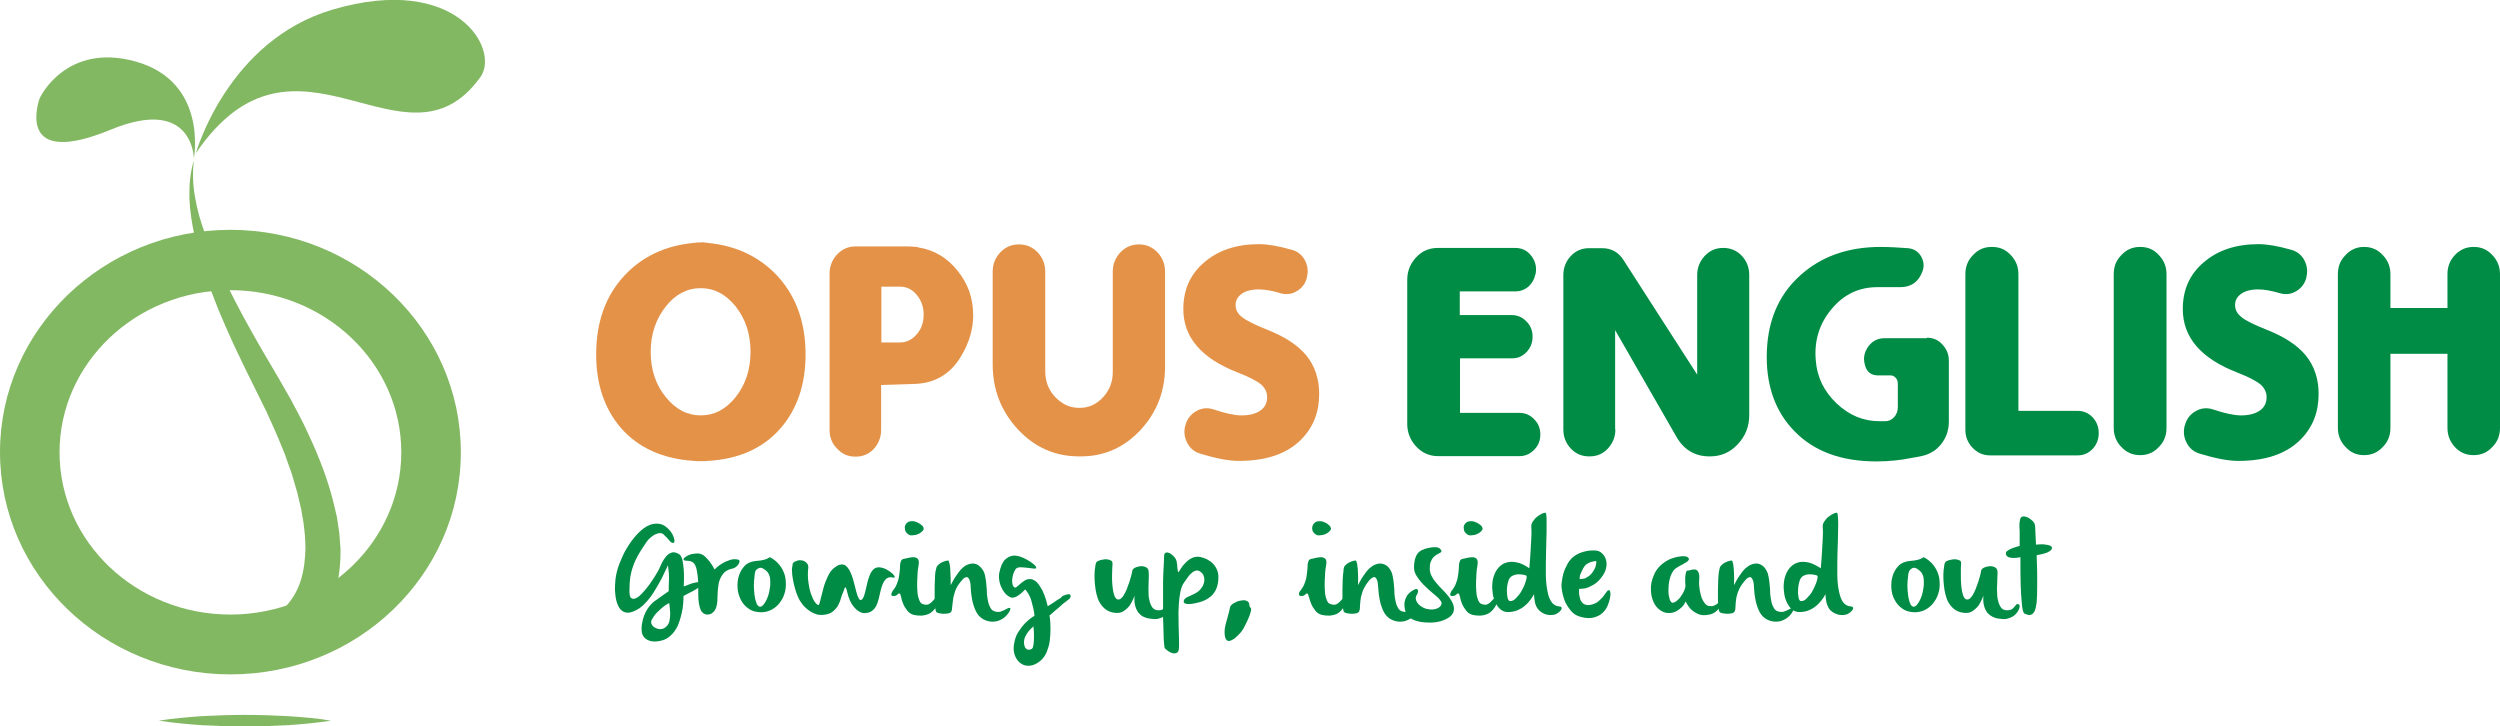 <svg width="210" height="61" viewBox="0 0 210 61" fill="none" xmlns="http://www.w3.org/2000/svg">
<g clip-path="url(#clip0)">
<path d="M56.278 53.438C56.088 53.607 55.857 53.734 55.605 53.797C55.353 53.861 55.122 53.903 54.87 53.882C54.638 53.861 54.428 53.797 54.26 53.671C54.092 53.544 53.966 53.375 53.924 53.164C53.882 52.931 53.882 52.699 53.924 52.425C53.966 52.15 54.029 51.897 54.134 51.643C54.239 51.389 54.365 51.157 54.533 50.946C54.701 50.735 54.891 50.545 55.101 50.418C55.29 50.291 55.458 50.164 55.626 50.038C55.794 49.911 55.983 49.784 56.172 49.658C56.172 49.383 56.172 49.087 56.194 48.728C56.215 48.369 56.172 47.947 56.109 47.482C55.941 47.841 55.752 48.221 55.563 48.623C55.353 49.024 55.122 49.404 54.891 49.784C54.659 50.143 54.386 50.481 54.113 50.756C53.84 51.031 53.525 51.242 53.188 51.368C52.915 51.474 52.684 51.495 52.495 51.432C52.306 51.368 52.138 51.242 52.033 51.073C51.907 50.883 51.822 50.671 51.759 50.397C51.696 50.122 51.675 49.848 51.654 49.552C51.654 49.256 51.675 48.961 51.696 48.686C51.738 48.39 51.78 48.137 51.843 47.926C51.949 47.524 52.117 47.123 52.306 46.7C52.495 46.278 52.747 45.877 52.999 45.518C53.272 45.138 53.546 44.821 53.861 44.546C54.176 44.272 54.491 44.102 54.828 44.018C55.059 43.976 55.269 43.976 55.458 44.018C55.647 44.06 55.815 44.145 55.962 44.272C56.109 44.377 56.236 44.525 56.341 44.652C56.446 44.8 56.53 44.947 56.572 45.074C56.614 45.201 56.656 45.328 56.656 45.433C56.656 45.539 56.635 45.581 56.572 45.602C56.467 45.623 56.341 45.56 56.236 45.412C56.109 45.264 55.941 45.074 55.71 44.863C55.626 44.8 55.521 44.778 55.395 44.778C55.269 44.8 55.143 44.842 54.996 44.905C54.849 44.99 54.701 45.095 54.575 45.222C54.428 45.349 54.302 45.518 54.197 45.687C53.987 46.004 53.777 46.32 53.609 46.616C53.441 46.912 53.293 47.228 53.188 47.545C53.062 47.862 52.999 48.179 52.936 48.517C52.894 48.855 52.873 49.214 52.873 49.615C52.873 49.974 52.915 50.186 53.041 50.249C53.146 50.334 53.293 50.312 53.462 50.228C53.63 50.143 53.819 49.974 54.008 49.763C54.197 49.552 54.407 49.298 54.575 49.066C54.743 48.813 54.912 48.58 55.038 48.369C55.164 48.158 55.269 47.989 55.311 47.904C55.395 47.714 55.5 47.503 55.605 47.271C55.71 47.06 55.836 46.87 55.983 46.7C56.13 46.553 56.278 46.447 56.467 46.405C56.656 46.362 56.845 46.426 57.076 46.574C57.181 46.658 57.265 46.806 57.328 47.06C57.37 47.292 57.412 47.545 57.433 47.841C57.454 48.137 57.454 48.39 57.454 48.665C57.454 48.918 57.433 49.13 57.433 49.256C57.538 49.235 57.644 49.193 57.791 49.13C57.917 49.066 58.064 49.024 58.211 48.982C58.358 48.939 58.505 48.918 58.652 48.897C58.799 48.876 58.946 48.897 59.072 48.961C59.072 49.045 58.988 49.108 58.883 49.214C58.757 49.32 58.61 49.404 58.442 49.51C58.274 49.615 58.085 49.721 57.896 49.805C57.706 49.911 57.538 49.995 57.412 50.059C57.412 50.186 57.412 50.397 57.391 50.671C57.37 50.946 57.328 51.263 57.244 51.601C57.16 51.939 57.055 52.277 56.908 52.615C56.74 52.931 56.551 53.206 56.278 53.438ZM56.215 50.65C56.025 50.756 55.836 50.861 55.668 51.009C55.521 51.136 55.353 51.284 55.185 51.453C55.017 51.622 54.87 51.833 54.743 52.065C54.68 52.192 54.68 52.319 54.743 52.446C54.806 52.572 54.912 52.678 55.059 52.741C55.206 52.826 55.353 52.847 55.521 52.847C55.689 52.826 55.836 52.763 55.962 52.636C56.088 52.53 56.194 52.361 56.236 52.15C56.278 51.939 56.298 51.706 56.298 51.495C56.278 51.221 56.257 50.946 56.215 50.65Z" fill="#008C45"/>
<path d="M58.148 47.207C58.064 47.165 57.98 47.123 57.895 47.123C57.811 47.102 57.727 47.102 57.664 47.102C57.58 47.102 57.538 47.081 57.496 47.081C57.454 47.059 57.412 47.017 57.412 46.954C57.412 46.912 57.475 46.869 57.601 46.764C57.727 46.679 57.874 46.616 58.064 46.553C58.253 46.51 58.442 46.489 58.652 46.489C58.862 46.51 59.051 46.595 59.24 46.764C59.388 46.912 59.514 47.059 59.619 47.186C59.724 47.313 59.787 47.44 59.85 47.524C59.934 47.651 59.976 47.757 60.018 47.841C60.228 47.63 60.438 47.461 60.669 47.334C60.858 47.207 61.069 47.123 61.321 47.038C61.552 46.954 61.804 46.954 62.035 47.017C62.098 47.038 62.119 47.081 62.119 47.165C62.119 47.228 62.077 47.313 62.035 47.398C61.972 47.482 61.909 47.566 61.804 47.63C61.699 47.714 61.594 47.757 61.447 47.778C61.195 47.841 60.985 47.947 60.816 48.116C60.669 48.285 60.543 48.475 60.459 48.707C60.375 48.918 60.333 49.172 60.312 49.425C60.291 49.679 60.27 49.911 60.27 50.143C60.27 50.629 60.207 51.009 60.06 51.242C59.913 51.474 59.724 51.601 59.493 51.622C59.219 51.643 59.009 51.516 58.862 51.242C58.736 50.967 58.652 50.502 58.652 49.869C58.673 49.045 58.631 48.432 58.547 47.989C58.484 47.588 58.358 47.313 58.148 47.207Z" fill="#008C45"/>
<path d="M64.831 46.891C65.167 47.102 65.44 47.355 65.629 47.672C65.818 47.968 65.944 48.306 65.986 48.623C66.028 48.961 66.028 49.298 65.965 49.615C65.881 49.953 65.776 50.249 65.587 50.502C65.419 50.777 65.188 50.988 64.915 51.157C64.641 51.326 64.347 51.411 63.99 51.432C63.549 51.432 63.191 51.347 62.897 51.136C62.603 50.946 62.372 50.671 62.225 50.376C62.078 50.08 61.973 49.742 61.952 49.362C61.931 49.003 61.973 48.644 62.078 48.327C62.183 48.01 62.351 47.736 62.582 47.503C62.813 47.271 63.128 47.165 63.486 47.123C63.822 47.102 64.053 47.06 64.2 47.017C64.347 46.975 64.452 46.933 64.515 46.891C64.578 46.848 64.641 46.827 64.662 46.806C64.683 46.827 64.746 46.848 64.831 46.891ZM63.507 47.883C63.465 47.925 63.423 48.031 63.402 48.2C63.38 48.369 63.359 48.58 63.339 48.813C63.318 49.045 63.318 49.277 63.339 49.552C63.359 49.805 63.38 50.038 63.423 50.249C63.465 50.46 63.528 50.629 63.591 50.777C63.675 50.904 63.759 50.967 63.864 50.967C63.969 50.946 64.074 50.883 64.158 50.756C64.263 50.629 64.347 50.481 64.431 50.291C64.515 50.101 64.578 49.911 64.62 49.679C64.662 49.446 64.704 49.235 64.704 49.024C64.704 48.813 64.704 48.623 64.662 48.454C64.62 48.285 64.557 48.158 64.473 48.052C64.263 47.841 64.074 47.714 63.927 47.693C63.801 47.672 63.675 47.736 63.507 47.883Z" fill="#008C45"/>
<path d="M66.743 47.186C66.911 47.102 67.058 47.06 67.184 47.06C67.331 47.06 67.457 47.081 67.562 47.144C67.668 47.186 67.751 47.271 67.815 47.355C67.878 47.44 67.899 47.545 67.899 47.651C67.836 48.137 67.857 48.602 67.92 49.003C67.983 49.425 68.067 49.784 68.193 50.059C68.298 50.355 68.424 50.566 68.55 50.693C68.676 50.819 68.76 50.861 68.802 50.777C68.844 50.693 68.886 50.524 68.949 50.249C69.012 49.974 69.097 49.679 69.18 49.362C69.265 49.045 69.391 48.728 69.538 48.411C69.685 48.094 69.853 47.862 70.084 47.693C70.315 47.524 70.483 47.419 70.651 47.419C70.799 47.398 70.946 47.44 71.051 47.524C71.156 47.609 71.261 47.736 71.345 47.883C71.429 48.031 71.492 48.2 71.555 48.348C71.618 48.517 71.681 48.728 71.744 48.982C71.807 49.235 71.87 49.489 71.933 49.721C71.996 49.953 72.059 50.143 72.144 50.27C72.207 50.418 72.312 50.439 72.396 50.355C72.459 50.312 72.522 50.207 72.585 50.038C72.627 49.89 72.69 49.7 72.732 49.489C72.774 49.277 72.837 49.066 72.879 48.855C72.942 48.644 73.005 48.432 73.089 48.242C73.173 48.052 73.278 47.904 73.404 47.799C73.531 47.693 73.678 47.651 73.846 47.651C74.077 47.672 74.287 47.736 74.476 47.841C74.665 47.947 74.812 48.052 74.939 48.158C75.044 48.264 75.128 48.348 75.149 48.432C75.17 48.517 75.128 48.538 75.023 48.517C74.918 48.496 74.812 48.475 74.728 48.496C74.623 48.496 74.539 48.559 74.434 48.623C74.35 48.707 74.266 48.834 74.182 48.982C74.098 49.151 74.035 49.362 73.972 49.615C73.909 49.89 73.846 50.122 73.804 50.334C73.741 50.545 73.678 50.756 73.594 50.904C73.51 51.073 73.404 51.2 73.257 51.305C73.131 51.411 72.942 51.474 72.732 51.495C72.522 51.516 72.333 51.474 72.165 51.368C71.996 51.263 71.828 51.115 71.702 50.946C71.555 50.777 71.45 50.566 71.366 50.376C71.282 50.164 71.219 49.974 71.177 49.784C71.135 49.615 71.114 49.489 71.072 49.425C71.051 49.341 71.009 49.32 70.988 49.341C70.967 49.362 70.925 49.425 70.904 49.531C70.862 49.636 70.82 49.784 70.736 49.953C70.673 50.122 70.63 50.291 70.567 50.481C70.504 50.65 70.42 50.819 70.336 50.967C70.231 51.115 70.105 51.242 69.958 51.368C69.811 51.495 69.601 51.58 69.349 51.622C69.097 51.664 68.865 51.664 68.655 51.622C68.445 51.559 68.235 51.474 68.046 51.347C67.857 51.221 67.71 51.094 67.562 50.946C67.415 50.798 67.31 50.629 67.205 50.481C67.142 50.376 67.079 50.249 66.995 50.059C66.911 49.869 66.848 49.679 66.785 49.446C66.722 49.214 66.659 48.982 66.617 48.728C66.575 48.475 66.533 48.264 66.533 48.031C66.512 47.82 66.533 47.63 66.575 47.461C66.554 47.355 66.638 47.25 66.743 47.186Z" fill="#008C45"/>
<path d="M74.981 49.636C75.044 49.552 75.107 49.489 75.149 49.404C75.191 49.32 75.254 49.256 75.296 49.151C75.338 49.045 75.38 48.939 75.422 48.813C75.464 48.686 75.506 48.538 75.527 48.348C75.569 48.158 75.569 47.989 75.59 47.82C75.59 47.651 75.611 47.524 75.611 47.398C75.632 47.271 75.653 47.186 75.695 47.102C75.737 47.017 75.8 46.975 75.884 46.954C75.968 46.933 76.094 46.912 76.262 46.87C76.431 46.827 76.578 46.806 76.725 46.806C76.872 46.806 76.998 46.848 77.082 46.933C77.166 47.017 77.208 47.186 77.166 47.44C77.145 47.545 77.124 47.672 77.103 47.862C77.082 48.052 77.061 48.264 77.061 48.496C77.04 48.728 77.04 48.961 77.04 49.214C77.04 49.467 77.061 49.679 77.082 49.89C77.103 50.101 77.166 50.27 77.229 50.439C77.292 50.587 77.376 50.693 77.481 50.735C77.713 50.819 77.902 50.819 78.049 50.735C78.196 50.65 78.343 50.502 78.511 50.312C78.574 50.228 78.658 50.164 78.721 50.101C78.805 50.038 78.868 50.017 78.91 50.038C78.952 50.038 78.973 50.101 78.973 50.186C78.973 50.291 78.91 50.439 78.805 50.671C78.595 51.115 78.322 51.432 77.986 51.58C77.649 51.727 77.271 51.749 76.809 51.664C76.557 51.601 76.368 51.495 76.22 51.305C76.073 51.115 75.947 50.925 75.863 50.714C75.779 50.502 75.716 50.312 75.695 50.143C75.653 49.974 75.611 49.869 75.59 49.869C75.569 49.848 75.527 49.848 75.506 49.848C75.485 49.848 75.443 49.869 75.422 49.911C75.38 49.932 75.359 49.953 75.317 49.995C75.275 50.017 75.212 50.059 75.149 50.059C74.981 50.08 74.897 50.059 74.876 49.974C74.855 49.89 74.897 49.784 74.981 49.636ZM76.073 44.06C76.178 43.891 76.305 43.807 76.494 43.786C76.683 43.764 76.851 43.786 77.019 43.87C77.187 43.934 77.334 44.039 77.46 44.145C77.565 44.272 77.607 44.377 77.586 44.462C77.544 44.546 77.481 44.63 77.397 44.694C77.313 44.757 77.229 44.821 77.124 44.863C77.019 44.905 76.914 44.947 76.809 44.947C76.704 44.968 76.599 44.968 76.515 44.968C76.431 44.968 76.347 44.926 76.262 44.863C76.178 44.8 76.136 44.736 76.073 44.652C76.031 44.567 76.01 44.483 76.01 44.377C75.989 44.25 76.01 44.166 76.073 44.06Z" fill="#008C45"/>
<path d="M78.679 47.609C78.721 47.545 78.784 47.461 78.868 47.398C78.952 47.334 79.036 47.271 79.141 47.228C79.225 47.186 79.33 47.144 79.414 47.123C79.519 47.102 79.582 47.081 79.645 47.081C79.667 47.081 79.688 47.123 79.709 47.165C79.73 47.228 79.751 47.313 79.772 47.398C79.793 47.503 79.814 47.609 79.814 47.736C79.814 47.862 79.835 47.989 79.835 48.116C79.856 48.411 79.856 48.749 79.856 49.151C79.961 48.961 80.066 48.77 80.171 48.58C80.276 48.432 80.381 48.264 80.507 48.094C80.633 47.926 80.759 47.778 80.885 47.672C81.011 47.566 81.159 47.461 81.306 47.419C81.453 47.355 81.621 47.334 81.768 47.334C81.915 47.355 82.083 47.398 82.209 47.503C82.356 47.609 82.483 47.757 82.609 47.968C82.693 48.116 82.735 48.285 82.777 48.517C82.819 48.728 82.84 48.961 82.861 49.193C82.882 49.425 82.903 49.658 82.903 49.911C82.924 50.143 82.966 50.376 83.008 50.566C83.05 50.777 83.134 50.946 83.218 51.094C83.302 51.242 83.428 51.326 83.596 51.368C83.722 51.411 83.87 51.411 83.996 51.39C84.122 51.347 84.248 51.305 84.374 51.242C84.479 51.178 84.584 51.136 84.668 51.094C84.752 51.052 84.815 51.052 84.857 51.073C84.878 51.094 84.878 51.178 84.815 51.326C84.752 51.453 84.647 51.601 84.5 51.749C84.353 51.897 84.164 52.023 83.954 52.108C83.722 52.213 83.47 52.234 83.197 52.213C82.63 52.129 82.23 51.854 81.978 51.347C81.726 50.84 81.579 50.164 81.537 49.362C81.537 49.066 81.495 48.855 81.432 48.707C81.369 48.559 81.306 48.496 81.222 48.475C81.138 48.475 81.032 48.517 80.906 48.623C80.801 48.728 80.675 48.897 80.528 49.087C80.36 49.32 80.255 49.552 80.192 49.784C80.108 50.017 80.066 50.228 80.045 50.439C80.024 50.65 80.003 50.819 79.982 50.988C79.982 51.157 79.961 51.263 79.919 51.347C79.877 51.432 79.793 51.495 79.688 51.516C79.561 51.537 79.435 51.559 79.309 51.559C79.162 51.559 79.036 51.537 78.91 51.516C78.784 51.495 78.679 51.453 78.637 51.39C78.616 51.368 78.595 51.263 78.553 51.073C78.532 50.883 78.511 50.671 78.511 50.418C78.511 50.164 78.511 49.89 78.511 49.573C78.511 49.277 78.511 49.003 78.532 48.728C78.532 48.454 78.553 48.221 78.574 48.031C78.637 47.799 78.658 47.672 78.679 47.609Z" fill="#008C45"/>
<path d="M89.376 50.017C89.544 49.953 89.67 49.911 89.754 49.911C89.838 49.911 89.901 49.953 89.922 49.995C89.943 50.038 89.943 50.122 89.901 50.186C89.88 50.27 89.796 50.334 89.712 50.397C89.607 50.481 89.481 50.566 89.376 50.65C89.271 50.735 89.145 50.84 89.04 50.946C88.913 51.052 88.787 51.157 88.64 51.284C88.493 51.411 88.346 51.537 88.157 51.706C88.22 52.066 88.241 52.425 88.241 52.784C88.241 53.143 88.22 53.502 88.178 53.84C88.136 54.178 88.031 54.473 87.926 54.769C87.8 55.044 87.653 55.276 87.442 55.466C87.148 55.719 86.875 55.867 86.581 55.91C86.287 55.952 86.034 55.91 85.803 55.762C85.572 55.614 85.404 55.424 85.278 55.128C85.152 54.832 85.11 54.516 85.173 54.135C85.236 53.734 85.341 53.396 85.53 53.1C85.719 52.805 85.908 52.551 86.118 52.34C86.35 52.108 86.602 51.897 86.896 51.727C86.896 51.643 86.875 51.516 86.854 51.39C86.833 51.284 86.812 51.136 86.77 50.988C86.728 50.819 86.686 50.65 86.623 50.418C86.581 50.291 86.539 50.164 86.476 50.059C86.413 49.932 86.371 49.848 86.308 49.763C86.245 49.679 86.182 49.573 86.118 49.51C85.992 49.636 85.866 49.763 85.74 49.869C85.635 49.953 85.509 50.038 85.404 50.101C85.278 50.164 85.152 50.207 85.047 50.207C84.921 50.207 84.795 50.143 84.647 50.038C84.5 49.932 84.374 49.784 84.248 49.594C84.143 49.404 84.038 49.193 83.975 48.939C83.912 48.686 83.891 48.411 83.933 48.137C83.996 47.862 84.059 47.63 84.143 47.44C84.227 47.271 84.311 47.123 84.416 47.017C84.521 46.912 84.626 46.848 84.732 46.785C84.837 46.743 84.963 46.7 85.068 46.679C85.236 46.658 85.425 46.679 85.656 46.743C85.887 46.827 86.097 46.912 86.308 47.038C86.518 47.165 86.686 47.271 86.833 47.398C86.98 47.524 87.043 47.609 87.043 47.693C87.043 47.757 86.959 47.778 86.812 47.757C86.665 47.736 86.476 47.714 86.287 47.693C86.097 47.672 85.887 47.651 85.698 47.651C85.509 47.651 85.383 47.714 85.299 47.82C85.215 47.947 85.173 48.073 85.11 48.221C85.068 48.369 85.047 48.517 85.026 48.665C85.005 48.813 85.026 48.939 85.047 49.066C85.068 49.193 85.131 49.277 85.215 49.341C85.257 49.383 85.32 49.362 85.404 49.298C85.488 49.235 85.572 49.151 85.677 49.066C85.782 48.982 85.887 48.876 86.034 48.792C86.161 48.707 86.308 48.644 86.455 48.644C86.602 48.623 86.749 48.665 86.917 48.77C87.064 48.855 87.232 49.045 87.4 49.32C87.505 49.468 87.611 49.679 87.716 49.953C87.821 50.228 87.926 50.545 88.01 50.925C88.094 50.861 88.22 50.798 88.346 50.714L88.724 50.46C88.85 50.376 88.977 50.291 89.103 50.228C89.187 50.101 89.292 50.038 89.376 50.017ZM86.749 54.41C86.791 54.283 86.833 54.114 86.833 53.924C86.854 53.734 86.854 53.523 86.854 53.333C86.854 53.1 86.833 52.868 86.812 52.615C86.665 52.741 86.518 52.889 86.392 53.037C86.287 53.164 86.203 53.312 86.118 53.481C86.034 53.65 86.013 53.84 86.013 54.03C86.034 54.22 86.076 54.347 86.139 54.431C86.203 54.516 86.287 54.558 86.371 54.579C86.455 54.579 86.518 54.579 86.602 54.537C86.665 54.516 86.728 54.473 86.749 54.41Z" fill="#008C45"/>
<path d="M93.453 47.355C93.453 47.44 93.431 47.566 93.431 47.736C93.431 47.904 93.41 48.116 93.41 48.348C93.41 48.58 93.41 48.813 93.431 49.045C93.453 49.277 93.474 49.51 93.516 49.7C93.558 49.89 93.6 50.059 93.684 50.186C93.768 50.312 93.852 50.376 93.978 50.355C94.062 50.355 94.167 50.291 94.251 50.186C94.356 50.08 94.44 49.932 94.524 49.763C94.608 49.594 94.692 49.404 94.755 49.193C94.84 48.982 94.903 48.792 94.945 48.623C95.008 48.432 95.05 48.285 95.071 48.158C95.092 48.031 95.113 47.968 95.113 47.947C95.113 47.862 95.197 47.778 95.323 47.693C95.449 47.63 95.617 47.588 95.764 47.566C95.932 47.545 96.079 47.566 96.227 47.63C96.374 47.693 96.458 47.799 96.479 47.947C96.5 48.073 96.5 48.221 96.5 48.432C96.5 48.644 96.479 48.876 96.479 49.108C96.479 49.341 96.458 49.615 96.479 49.869C96.479 50.122 96.521 50.355 96.584 50.566C96.647 50.777 96.731 50.946 96.836 51.073C96.962 51.199 97.109 51.263 97.319 51.263C97.508 51.263 97.634 51.221 97.719 51.157C97.803 51.094 97.887 51.009 97.929 50.946C97.992 50.861 98.034 50.819 98.076 50.777C98.118 50.735 98.202 50.735 98.307 50.777C98.328 50.798 98.349 50.84 98.349 50.904C98.349 50.988 98.328 51.073 98.286 51.178C98.244 51.284 98.181 51.389 98.097 51.495C98.013 51.601 97.908 51.706 97.76 51.791C97.613 51.875 97.445 51.939 97.256 51.981C97.067 52.023 96.836 52.002 96.563 51.96C96.374 51.939 96.205 51.875 96.058 51.812C95.932 51.749 95.806 51.664 95.722 51.559C95.617 51.474 95.554 51.368 95.491 51.242C95.428 51.115 95.386 51.009 95.365 50.904C95.281 50.65 95.281 50.355 95.302 50.038C95.197 50.333 95.071 50.587 94.924 50.819C94.797 51.009 94.608 51.178 94.398 51.326C94.188 51.474 93.915 51.516 93.621 51.474C93.305 51.432 93.053 51.326 92.864 51.178C92.675 51.031 92.507 50.84 92.381 50.629C92.255 50.418 92.171 50.164 92.108 49.911C92.044 49.658 92.002 49.383 91.981 49.13C91.96 48.918 91.939 48.707 91.939 48.496C91.939 48.285 91.939 48.094 91.96 47.904C91.981 47.714 92.002 47.566 92.023 47.44C92.044 47.313 92.087 47.228 92.129 47.186C92.171 47.144 92.276 47.102 92.402 47.06C92.549 47.017 92.696 46.996 92.843 46.975C92.99 46.975 93.137 46.996 93.263 47.06C93.389 47.081 93.453 47.207 93.453 47.355Z" fill="#008C45"/>
<path d="M97.823 46.51C97.886 46.426 97.971 46.405 98.055 46.405C98.139 46.426 98.244 46.447 98.328 46.51C98.412 46.574 98.496 46.637 98.58 46.722C98.664 46.806 98.706 46.869 98.748 46.933C98.79 46.996 98.832 47.102 98.853 47.25C98.874 47.398 98.895 47.524 98.895 47.651C98.916 47.778 98.916 47.883 98.937 47.968C98.958 48.052 98.979 48.073 99.021 48.031C99.063 47.989 99.105 47.883 99.21 47.735C99.294 47.588 99.421 47.44 99.589 47.271C99.736 47.102 99.925 46.975 100.135 46.869C100.345 46.764 100.576 46.743 100.828 46.785C101.018 46.827 101.186 46.891 101.375 46.975C101.564 47.081 101.732 47.186 101.879 47.334C102.026 47.482 102.152 47.672 102.236 47.883C102.321 48.094 102.363 48.348 102.342 48.623C102.321 49.214 102.131 49.679 101.795 50.017C101.438 50.355 100.976 50.566 100.408 50.671C100.009 50.756 99.736 50.756 99.61 50.714C99.463 50.671 99.4 50.587 99.442 50.46C99.463 50.333 99.568 50.249 99.715 50.164C99.862 50.101 100.114 49.995 100.429 49.827C100.555 49.763 100.702 49.657 100.828 49.51C100.955 49.362 101.06 49.214 101.102 49.045C101.165 48.876 101.186 48.707 101.144 48.517C101.123 48.348 101.039 48.179 100.87 48.052C100.744 47.947 100.618 47.904 100.492 47.925C100.366 47.947 100.24 48.01 100.114 48.116C99.988 48.221 99.862 48.348 99.757 48.517C99.631 48.686 99.526 48.855 99.4 49.024C99.294 49.193 99.21 49.425 99.147 49.742C99.084 50.059 99.042 50.397 99.021 50.777C99 51.157 98.979 51.537 99 51.939C99 52.34 99 52.699 99.021 53.058C99.021 53.417 99.042 53.713 99.042 53.987C99.042 54.262 99.042 54.452 99.021 54.537C99 54.706 98.937 54.79 98.853 54.832C98.769 54.875 98.664 54.896 98.538 54.875C98.412 54.853 98.307 54.811 98.181 54.727C98.055 54.642 97.949 54.558 97.865 54.473C97.823 54.452 97.802 54.304 97.781 54.072C97.76 53.819 97.739 53.523 97.739 53.143C97.718 52.762 97.718 52.34 97.697 51.875C97.697 51.411 97.697 50.925 97.697 50.439C97.697 49.953 97.697 49.467 97.697 49.003C97.697 48.538 97.718 48.116 97.739 47.735C97.76 47.355 97.781 47.059 97.781 46.806C97.781 46.679 97.802 46.532 97.823 46.51Z" fill="#008C45"/>
<path d="M104.864 50.566C104.885 50.608 104.906 50.65 104.927 50.693C104.927 50.735 104.948 50.777 104.948 50.819C104.948 50.861 104.969 50.904 104.969 50.946C104.99 50.988 105.011 51.031 105.053 51.052C105.095 51.073 105.116 51.178 105.074 51.347C105.032 51.516 104.969 51.685 104.885 51.897C104.801 52.108 104.695 52.319 104.59 52.53C104.485 52.741 104.38 52.931 104.275 53.058C104.086 53.291 103.897 53.459 103.729 53.607C103.561 53.734 103.393 53.819 103.266 53.84C103.14 53.861 103.035 53.797 102.972 53.671C102.888 53.544 102.867 53.333 102.867 53.037C102.867 52.889 102.888 52.741 102.93 52.551C102.972 52.361 103.014 52.192 103.077 52.002C103.119 51.812 103.182 51.622 103.224 51.453C103.266 51.284 103.309 51.115 103.33 50.988C103.372 50.883 103.456 50.777 103.603 50.693C103.75 50.608 103.897 50.523 104.065 50.481C104.233 50.439 104.401 50.418 104.569 50.418C104.674 50.46 104.801 50.502 104.864 50.566Z" fill="#008C45"/>
<path d="M109.214 49.636C109.277 49.552 109.34 49.489 109.382 49.404C109.424 49.32 109.487 49.256 109.529 49.151C109.571 49.045 109.613 48.939 109.655 48.813C109.697 48.686 109.739 48.538 109.76 48.348C109.781 48.158 109.802 47.989 109.823 47.82C109.823 47.651 109.844 47.524 109.844 47.398C109.865 47.271 109.886 47.186 109.928 47.102C109.97 47.017 110.033 46.975 110.117 46.954C110.201 46.933 110.349 46.912 110.496 46.87C110.664 46.827 110.811 46.806 110.958 46.806C111.105 46.806 111.231 46.848 111.315 46.933C111.42 47.017 111.441 47.186 111.399 47.44C111.378 47.545 111.357 47.672 111.336 47.862C111.315 48.052 111.294 48.264 111.294 48.496C111.273 48.728 111.273 48.961 111.273 49.214C111.273 49.467 111.294 49.679 111.315 49.89C111.336 50.101 111.399 50.27 111.462 50.439C111.525 50.587 111.609 50.693 111.736 50.735C111.967 50.819 112.156 50.819 112.303 50.735C112.45 50.65 112.597 50.502 112.765 50.312C112.828 50.228 112.912 50.164 112.975 50.101C113.059 50.038 113.101 50.017 113.165 50.038C113.207 50.038 113.228 50.101 113.228 50.186C113.228 50.291 113.165 50.439 113.059 50.671C112.849 51.115 112.576 51.432 112.261 51.58C111.925 51.727 111.546 51.749 111.084 51.664C110.832 51.601 110.643 51.495 110.496 51.305C110.349 51.115 110.222 50.925 110.138 50.714C110.054 50.502 109.991 50.312 109.949 50.143C109.907 49.974 109.865 49.869 109.844 49.869C109.802 49.848 109.781 49.848 109.76 49.848C109.739 49.848 109.697 49.869 109.676 49.911C109.655 49.932 109.613 49.953 109.571 49.995C109.529 50.017 109.466 50.059 109.403 50.059C109.256 50.08 109.151 50.059 109.13 49.974C109.088 49.89 109.109 49.784 109.214 49.636ZM110.307 44.06C110.412 43.891 110.538 43.807 110.727 43.786C110.916 43.764 111.084 43.786 111.252 43.87C111.42 43.934 111.567 44.039 111.672 44.145C111.778 44.272 111.82 44.377 111.799 44.462C111.757 44.546 111.693 44.63 111.609 44.694C111.525 44.757 111.441 44.821 111.336 44.863C111.231 44.905 111.126 44.947 111.021 44.947C110.895 44.968 110.811 44.968 110.727 44.968C110.643 44.968 110.559 44.926 110.475 44.863C110.391 44.8 110.349 44.736 110.285 44.652C110.243 44.567 110.222 44.483 110.222 44.377C110.222 44.25 110.243 44.166 110.307 44.06Z" fill="#008C45"/>
<path d="M112.912 47.609C112.954 47.545 113.017 47.461 113.101 47.398C113.185 47.334 113.269 47.271 113.375 47.228C113.459 47.186 113.564 47.144 113.648 47.123C113.753 47.102 113.816 47.081 113.879 47.081C113.9 47.081 113.921 47.123 113.942 47.165C113.963 47.228 113.984 47.313 114.005 47.398C114.026 47.503 114.026 47.609 114.047 47.736C114.047 47.862 114.068 47.989 114.068 48.116C114.089 48.411 114.089 48.749 114.068 49.151C114.173 48.961 114.278 48.77 114.383 48.58C114.488 48.432 114.593 48.264 114.72 48.094C114.846 47.926 114.972 47.778 115.119 47.672C115.245 47.566 115.392 47.461 115.539 47.419C115.686 47.355 115.854 47.334 116.001 47.334C116.149 47.355 116.296 47.398 116.464 47.503C116.611 47.609 116.737 47.757 116.842 47.968C116.926 48.116 116.968 48.285 117.01 48.517C117.052 48.728 117.073 48.961 117.094 49.193C117.115 49.425 117.136 49.658 117.136 49.911C117.157 50.143 117.199 50.376 117.241 50.566C117.283 50.777 117.367 50.946 117.451 51.094C117.536 51.242 117.662 51.326 117.83 51.368C117.956 51.411 118.103 51.411 118.229 51.39C118.355 51.347 118.481 51.305 118.607 51.242C118.712 51.178 118.817 51.136 118.901 51.094C118.986 51.052 119.049 51.052 119.091 51.073C119.133 51.094 119.112 51.178 119.049 51.326C118.986 51.453 118.88 51.601 118.733 51.749C118.586 51.897 118.397 52.023 118.187 52.108C117.956 52.213 117.704 52.234 117.43 52.213C116.863 52.129 116.464 51.854 116.212 51.347C115.959 50.84 115.812 50.164 115.77 49.362C115.749 49.066 115.728 48.855 115.665 48.707C115.602 48.559 115.539 48.496 115.455 48.475C115.371 48.475 115.266 48.517 115.14 48.623C115.014 48.728 114.909 48.897 114.762 49.087C114.614 49.32 114.488 49.552 114.425 49.784C114.341 50.017 114.299 50.228 114.278 50.439C114.257 50.65 114.236 50.819 114.236 50.988C114.236 51.157 114.215 51.263 114.173 51.347C114.131 51.432 114.047 51.495 113.942 51.516C113.816 51.537 113.69 51.559 113.564 51.559C113.417 51.559 113.291 51.537 113.164 51.516C113.038 51.495 112.933 51.453 112.891 51.39C112.849 51.368 112.849 51.263 112.807 51.073C112.786 50.883 112.765 50.671 112.765 50.418C112.765 50.164 112.765 49.89 112.765 49.573C112.765 49.277 112.786 49.003 112.786 48.728C112.807 48.454 112.807 48.221 112.849 48.031C112.849 47.799 112.891 47.672 112.912 47.609Z" fill="#008C45"/>
<path d="M121.065 46.236C121.108 46.299 121.087 46.341 121.044 46.384C121.002 46.405 120.96 46.447 120.876 46.489C120.813 46.51 120.729 46.574 120.645 46.616C120.561 46.658 120.477 46.743 120.393 46.827C120.309 46.912 120.246 47.038 120.183 47.186C120.12 47.334 120.099 47.503 120.099 47.735C120.099 47.947 120.141 48.158 120.246 48.369C120.351 48.58 120.477 48.77 120.645 48.961C120.792 49.151 120.981 49.341 121.171 49.531C121.36 49.721 121.528 49.911 121.675 50.101C121.822 50.291 121.948 50.481 122.032 50.693C122.116 50.883 122.158 51.094 122.116 51.305C122.074 51.516 121.948 51.685 121.759 51.833C121.549 51.981 121.318 52.087 121.044 52.171C120.75 52.255 120.456 52.298 120.12 52.298C119.784 52.298 119.489 52.277 119.195 52.213C118.901 52.15 118.649 52.044 118.46 51.918C118.25 51.791 118.123 51.601 118.06 51.389C117.976 51.073 117.955 50.819 117.976 50.608C118.018 50.397 118.081 50.228 118.165 50.08C118.25 49.932 118.355 49.827 118.46 49.742C118.565 49.657 118.67 49.594 118.754 49.552C118.922 49.446 119.048 49.446 119.09 49.552C119.153 49.657 119.111 49.805 118.985 50.017C118.922 50.122 118.901 50.249 118.943 50.376C118.964 50.502 119.048 50.629 119.153 50.756C119.258 50.861 119.405 50.967 119.573 51.052C119.742 51.136 119.931 51.178 120.162 51.199C120.309 51.199 120.435 51.199 120.582 51.157C120.729 51.115 120.834 51.073 120.918 50.988C121.002 50.925 121.065 50.84 121.087 50.735C121.108 50.629 121.065 50.523 120.96 50.397C120.876 50.27 120.687 50.101 120.456 49.911C120.225 49.721 119.973 49.51 119.721 49.256C119.468 49.024 119.258 48.77 119.069 48.496C118.88 48.221 118.775 47.968 118.775 47.693C118.775 47.165 118.88 46.764 119.069 46.51C119.258 46.257 119.573 46.109 119.994 46.025C120.204 45.982 120.372 45.961 120.498 45.961C120.624 45.961 120.75 45.982 120.813 46.004C120.897 46.046 120.939 46.067 120.981 46.109C121.002 46.151 121.044 46.194 121.065 46.236Z" fill="#008C45"/>
<path d="M121.927 49.636C121.99 49.552 122.053 49.489 122.095 49.404C122.137 49.32 122.201 49.256 122.243 49.151C122.285 49.045 122.327 48.939 122.369 48.813C122.411 48.686 122.453 48.538 122.474 48.348C122.516 48.158 122.516 47.989 122.537 47.82C122.537 47.651 122.558 47.524 122.558 47.398C122.579 47.271 122.6 47.186 122.642 47.102C122.684 47.017 122.747 46.975 122.831 46.954C122.915 46.933 123.041 46.912 123.209 46.87C123.377 46.827 123.524 46.806 123.672 46.806C123.819 46.806 123.945 46.848 124.029 46.933C124.113 47.017 124.155 47.186 124.113 47.44C124.092 47.545 124.071 47.672 124.05 47.862C124.029 48.052 124.008 48.264 124.008 48.496C123.987 48.728 123.987 48.961 123.987 49.214C123.987 49.467 124.008 49.679 124.029 49.89C124.05 50.101 124.113 50.27 124.176 50.439C124.239 50.587 124.323 50.693 124.449 50.735C124.68 50.819 124.869 50.819 124.995 50.735C125.143 50.65 125.29 50.502 125.458 50.312C125.521 50.228 125.605 50.164 125.668 50.101C125.752 50.038 125.815 50.017 125.857 50.038C125.899 50.038 125.92 50.101 125.92 50.186C125.92 50.291 125.857 50.439 125.752 50.671C125.542 51.115 125.269 51.432 124.932 51.58C124.596 51.727 124.218 51.749 123.756 51.664C123.503 51.601 123.314 51.495 123.167 51.305C123.02 51.115 122.894 50.925 122.81 50.714C122.726 50.502 122.663 50.312 122.642 50.143C122.6 49.974 122.558 49.869 122.537 49.869C122.495 49.848 122.474 49.848 122.453 49.848C122.432 49.848 122.39 49.869 122.369 49.911C122.327 49.932 122.306 49.953 122.264 49.995C122.222 50.017 122.158 50.059 122.095 50.059C121.927 50.08 121.843 50.059 121.822 49.974C121.801 49.89 121.843 49.784 121.927 49.636ZM123.02 44.06C123.125 43.891 123.251 43.807 123.44 43.786C123.63 43.764 123.798 43.786 123.966 43.87C124.134 43.934 124.281 44.039 124.407 44.145C124.512 44.272 124.554 44.377 124.533 44.462C124.491 44.546 124.428 44.63 124.344 44.694C124.26 44.757 124.176 44.821 124.071 44.863C123.966 44.905 123.861 44.947 123.756 44.947C123.651 44.968 123.545 44.968 123.461 44.968C123.377 44.968 123.293 44.926 123.209 44.863C123.125 44.8 123.083 44.736 123.02 44.652C122.978 44.567 122.957 44.483 122.957 44.377C122.936 44.25 122.957 44.166 123.02 44.06Z" fill="#008C45"/>
<path d="M128.463 47.736C128.505 47.228 128.547 46.764 128.568 46.32C128.589 45.94 128.61 45.56 128.631 45.18C128.652 44.8 128.652 44.525 128.631 44.314C128.61 44.124 128.652 43.955 128.757 43.807C128.862 43.659 128.968 43.511 129.115 43.406C129.241 43.3 129.388 43.215 129.514 43.152C129.64 43.089 129.745 43.068 129.808 43.068C129.871 43.068 129.892 43.215 129.913 43.511C129.913 43.807 129.913 44.208 129.913 44.673C129.892 45.159 129.892 45.687 129.871 46.299C129.85 46.912 129.85 47.503 129.85 48.116C129.85 48.686 129.892 49.13 129.955 49.489C130.018 49.848 130.081 50.122 130.186 50.312C130.27 50.502 130.376 50.65 130.481 50.735C130.586 50.819 130.691 50.883 130.775 50.904C130.88 50.925 130.964 50.946 131.027 50.946C131.09 50.946 131.132 50.967 131.174 51.031C131.195 51.094 131.174 51.178 131.09 51.284C131.006 51.39 130.901 51.474 130.754 51.559C130.607 51.643 130.418 51.664 130.207 51.664C129.997 51.664 129.766 51.601 129.556 51.474C129.367 51.368 129.22 51.221 129.115 51.052C129.01 50.883 128.947 50.693 128.925 50.524C128.883 50.334 128.862 50.122 128.862 49.911C128.694 50.207 128.505 50.481 128.274 50.714C128.169 50.819 128.064 50.904 127.959 50.988C127.833 51.073 127.707 51.157 127.56 51.221C127.412 51.284 127.265 51.347 127.097 51.368C126.929 51.411 126.761 51.411 126.572 51.411C126.383 51.39 126.194 51.326 126.025 51.178C125.857 51.031 125.731 50.84 125.626 50.629C125.521 50.418 125.437 50.164 125.395 49.89C125.353 49.615 125.332 49.341 125.353 49.066C125.374 48.792 125.416 48.538 125.521 48.285C125.605 48.031 125.752 47.82 125.92 47.63C126.046 47.503 126.194 47.398 126.32 47.334C126.467 47.271 126.614 47.228 126.761 47.207C126.908 47.186 127.055 47.186 127.202 47.207C127.349 47.228 127.475 47.25 127.623 47.292C127.854 47.376 128.169 47.524 128.463 47.736ZM126.719 48.749C126.656 48.939 126.614 49.13 126.593 49.32C126.572 49.51 126.572 49.7 126.593 49.869C126.593 50.038 126.635 50.164 126.656 50.291C126.698 50.397 126.74 50.46 126.803 50.481C126.908 50.502 127.013 50.481 127.139 50.418C127.265 50.334 127.412 50.186 127.602 49.953C127.686 49.848 127.791 49.7 127.875 49.51C127.98 49.341 128.043 49.172 128.106 49.003C128.169 48.834 128.211 48.686 128.232 48.559C128.253 48.432 128.232 48.348 128.169 48.327C128.106 48.306 128.001 48.285 127.875 48.264C127.749 48.242 127.602 48.242 127.454 48.242C127.307 48.264 127.16 48.306 127.034 48.369C126.887 48.454 126.782 48.58 126.719 48.749Z" fill="#008C45"/>
<path d="M131.678 47.355C131.783 47.165 131.93 46.975 132.098 46.827C132.266 46.679 132.477 46.553 132.666 46.468C132.876 46.384 133.086 46.32 133.317 46.278C133.548 46.236 133.779 46.236 133.99 46.236C134.221 46.257 134.41 46.32 134.557 46.468C134.725 46.616 134.83 46.785 134.893 46.996C134.956 47.207 134.977 47.44 134.914 47.693C134.872 47.947 134.746 48.2 134.557 48.454C134.347 48.749 134.137 48.939 133.906 49.087C133.674 49.214 133.485 49.32 133.296 49.383C133.086 49.446 132.855 49.468 132.645 49.468C132.624 49.742 132.645 49.995 132.708 50.207C132.729 50.291 132.75 50.376 132.792 50.46C132.834 50.545 132.897 50.608 132.96 50.671C133.023 50.735 133.107 50.777 133.191 50.798C133.275 50.819 133.401 50.84 133.527 50.819C133.8 50.777 134.011 50.693 134.2 50.566C134.368 50.418 134.515 50.291 134.641 50.143C134.746 49.995 134.851 49.848 134.935 49.742C135.019 49.615 135.082 49.573 135.166 49.573C135.208 49.573 135.25 49.636 135.271 49.784C135.292 49.932 135.271 50.101 135.229 50.291C135.187 50.481 135.124 50.693 135.019 50.925C134.914 51.157 134.767 51.347 134.578 51.516C134.389 51.685 134.158 51.791 133.863 51.875C133.569 51.939 133.233 51.939 132.834 51.833C132.477 51.749 132.182 51.58 131.972 51.326C131.762 51.073 131.594 50.819 131.468 50.545C131.342 50.228 131.237 49.89 131.195 49.51C131.153 49.298 131.153 49.087 131.195 48.855C131.216 48.665 131.258 48.432 131.321 48.179C131.405 47.883 131.531 47.63 131.678 47.355ZM132.687 48.644C132.813 48.644 132.939 48.623 133.065 48.602C133.17 48.58 133.275 48.517 133.401 48.432C133.527 48.348 133.653 48.242 133.758 48.094C133.863 47.947 133.927 47.82 133.99 47.693C134.032 47.566 134.074 47.461 134.074 47.376C134.095 47.292 134.095 47.207 134.074 47.123C133.927 47.144 133.779 47.165 133.653 47.207C133.527 47.25 133.422 47.292 133.296 47.376C133.17 47.461 133.086 47.566 133.002 47.714C132.918 47.883 132.855 48.01 132.792 48.137C132.75 48.242 132.708 48.348 132.708 48.411C132.708 48.517 132.687 48.58 132.687 48.644Z" fill="#008C45"/>
<path d="M141.87 46.975C141.849 47.059 141.786 47.144 141.681 47.207C141.576 47.271 141.45 47.334 141.324 47.419C141.177 47.482 141.051 47.566 140.904 47.651C140.756 47.735 140.63 47.841 140.546 47.968C140.399 48.179 140.294 48.454 140.231 48.749C140.168 49.045 140.147 49.341 140.147 49.615C140.147 49.89 140.189 50.122 140.252 50.333C140.315 50.523 140.399 50.629 140.483 50.629C140.609 50.629 140.735 50.566 140.862 50.46C140.988 50.355 141.114 50.228 141.219 50.059C141.324 49.911 141.408 49.763 141.471 49.615C141.534 49.467 141.576 49.341 141.576 49.256C141.576 49.172 141.576 49.066 141.555 48.918C141.555 48.77 141.555 48.623 141.555 48.475C141.576 48.327 141.597 48.2 141.618 48.094C141.639 47.989 141.702 47.925 141.786 47.925C141.87 47.925 141.975 47.904 142.08 47.862C142.206 47.841 142.312 47.82 142.417 47.841C142.522 47.862 142.606 47.947 142.669 48.073C142.732 48.2 142.753 48.411 142.732 48.707C142.711 49.024 142.732 49.298 142.774 49.552C142.816 49.805 142.879 50.038 142.942 50.228C143.026 50.418 143.11 50.566 143.215 50.693C143.32 50.819 143.425 50.883 143.551 50.904C143.72 50.925 143.846 50.925 143.951 50.883C144.056 50.84 144.14 50.798 144.224 50.735C144.287 50.671 144.35 50.629 144.413 50.587C144.455 50.545 144.518 50.523 144.56 50.545C144.602 50.566 144.623 50.629 144.602 50.735C144.581 50.84 144.518 50.967 144.434 51.073C144.329 51.199 144.203 51.326 144.056 51.432C143.888 51.537 143.699 51.622 143.467 51.643C143.131 51.706 142.858 51.685 142.606 51.559C142.375 51.453 142.185 51.326 142.017 51.157C141.849 50.967 141.702 50.756 141.597 50.523C141.513 50.693 141.429 50.861 141.282 50.988C141.156 51.115 141.03 51.221 140.841 51.326C140.672 51.432 140.441 51.495 140.168 51.495C139.895 51.495 139.664 51.411 139.433 51.242C139.201 51.073 139.012 50.84 138.886 50.545C138.76 50.249 138.676 49.911 138.676 49.531C138.655 49.151 138.739 48.728 138.928 48.306C139.033 48.031 139.201 47.799 139.391 47.588C139.58 47.398 139.79 47.228 140.021 47.102C140.231 46.975 140.462 46.891 140.693 46.827C140.904 46.764 141.114 46.743 141.282 46.722C141.45 46.722 141.597 46.722 141.702 46.764C141.828 46.848 141.87 46.891 141.87 46.975Z" fill="#008C45"/>
<path d="M144.497 47.609C144.539 47.545 144.602 47.461 144.686 47.398C144.77 47.334 144.854 47.271 144.96 47.228C145.044 47.186 145.149 47.144 145.233 47.123C145.338 47.102 145.401 47.081 145.464 47.081C145.485 47.081 145.506 47.123 145.527 47.165C145.548 47.228 145.569 47.313 145.59 47.398C145.611 47.503 145.611 47.609 145.632 47.736C145.632 47.862 145.653 47.989 145.653 48.116C145.674 48.411 145.674 48.749 145.653 49.151C145.758 48.961 145.863 48.77 145.968 48.58C146.073 48.432 146.178 48.264 146.305 48.094C146.431 47.926 146.557 47.778 146.704 47.672C146.83 47.566 146.977 47.461 147.124 47.419C147.271 47.355 147.439 47.334 147.586 47.334C147.733 47.355 147.881 47.398 148.028 47.503C148.175 47.609 148.301 47.757 148.406 47.968C148.49 48.116 148.532 48.285 148.574 48.517C148.616 48.728 148.637 48.961 148.658 49.193C148.679 49.425 148.7 49.658 148.7 49.911C148.721 50.143 148.763 50.376 148.805 50.566C148.847 50.777 148.931 50.946 149.015 51.094C149.099 51.242 149.226 51.326 149.394 51.368C149.52 51.411 149.667 51.411 149.793 51.39C149.919 51.347 150.045 51.305 150.171 51.242C150.276 51.178 150.381 51.136 150.465 51.094C150.549 51.052 150.613 51.052 150.655 51.073C150.676 51.094 150.676 51.178 150.613 51.326C150.549 51.453 150.444 51.601 150.297 51.749C150.15 51.897 149.961 52.023 149.751 52.108C149.52 52.213 149.268 52.234 148.994 52.213C148.427 52.129 148.028 51.854 147.776 51.347C147.523 50.84 147.376 50.164 147.334 49.362C147.334 49.066 147.292 48.855 147.229 48.707C147.166 48.559 147.103 48.496 147.019 48.475C146.935 48.475 146.83 48.517 146.704 48.623C146.599 48.728 146.473 48.897 146.326 49.087C146.157 49.32 146.052 49.552 145.968 49.784C145.884 50.017 145.842 50.228 145.821 50.439C145.8 50.65 145.779 50.819 145.779 50.988C145.779 51.157 145.758 51.263 145.716 51.347C145.674 51.432 145.59 51.495 145.485 51.516C145.359 51.537 145.233 51.559 145.107 51.559C144.96 51.559 144.833 51.537 144.707 51.516C144.581 51.495 144.476 51.453 144.434 51.39C144.413 51.368 144.392 51.263 144.35 51.073C144.329 50.883 144.308 50.671 144.308 50.418C144.308 50.164 144.308 49.89 144.308 49.573C144.308 49.277 144.329 49.003 144.329 48.728C144.35 48.454 144.35 48.221 144.392 48.031C144.434 47.799 144.455 47.672 144.497 47.609Z" fill="#008C45"/>
<path d="M152.945 47.736C152.987 47.228 153.029 46.764 153.05 46.32C153.071 45.94 153.092 45.56 153.113 45.18C153.134 44.8 153.134 44.525 153.113 44.314C153.092 44.124 153.134 43.955 153.239 43.807C153.344 43.659 153.449 43.511 153.597 43.406C153.723 43.3 153.87 43.215 153.996 43.152C154.122 43.089 154.227 43.068 154.29 43.068C154.353 43.068 154.374 43.215 154.395 43.511C154.416 43.807 154.416 44.208 154.395 44.673C154.395 45.159 154.374 45.687 154.353 46.299C154.332 46.912 154.332 47.503 154.332 48.116C154.332 48.686 154.374 49.13 154.437 49.489C154.5 49.848 154.584 50.122 154.668 50.312C154.752 50.502 154.857 50.65 154.963 50.735C155.068 50.819 155.173 50.883 155.257 50.904C155.362 50.925 155.446 50.946 155.509 50.946C155.572 50.946 155.614 50.967 155.656 51.031C155.677 51.094 155.656 51.178 155.572 51.284C155.488 51.39 155.383 51.474 155.236 51.559C155.089 51.643 154.899 51.664 154.689 51.664C154.479 51.664 154.269 51.601 154.038 51.474C153.849 51.368 153.681 51.221 153.597 51.052C153.512 50.883 153.428 50.693 153.407 50.524C153.365 50.334 153.344 50.122 153.344 49.911C153.176 50.207 152.987 50.481 152.756 50.714C152.651 50.819 152.546 50.904 152.441 50.988C152.315 51.073 152.189 51.157 152.041 51.221C151.894 51.284 151.747 51.347 151.579 51.368C151.411 51.411 151.243 51.411 151.054 51.411C150.865 51.39 150.675 51.326 150.507 51.178C150.339 51.031 150.213 50.84 150.108 50.629C150.003 50.418 149.919 50.164 149.877 49.89C149.835 49.615 149.814 49.341 149.835 49.066C149.856 48.792 149.898 48.538 150.003 48.285C150.087 48.031 150.234 47.82 150.402 47.63C150.528 47.503 150.675 47.398 150.802 47.334C150.949 47.271 151.096 47.228 151.222 47.207C151.369 47.186 151.516 47.186 151.663 47.207C151.81 47.228 151.957 47.25 152.083 47.292C152.315 47.376 152.63 47.524 152.945 47.736ZM151.18 48.749C151.117 48.939 151.075 49.13 151.054 49.32C151.033 49.51 151.033 49.7 151.033 49.869C151.054 50.038 151.075 50.164 151.096 50.291C151.138 50.397 151.18 50.46 151.243 50.481C151.348 50.502 151.453 50.481 151.579 50.418C151.705 50.334 151.852 50.186 152.041 49.953C152.126 49.848 152.231 49.7 152.315 49.51C152.399 49.341 152.483 49.172 152.546 49.003C152.609 48.834 152.651 48.686 152.672 48.559C152.693 48.432 152.672 48.348 152.609 48.327C152.546 48.306 152.441 48.285 152.315 48.264C152.189 48.242 152.041 48.242 151.894 48.242C151.747 48.264 151.6 48.306 151.474 48.369C151.348 48.454 151.243 48.58 151.18 48.749Z" fill="#008C45"/>
<path d="M161.75 46.891C162.086 47.102 162.359 47.355 162.549 47.672C162.738 47.968 162.864 48.306 162.906 48.623C162.948 48.961 162.948 49.298 162.885 49.615C162.801 49.953 162.696 50.249 162.507 50.502C162.338 50.777 162.107 50.988 161.834 51.157C161.561 51.326 161.267 51.411 160.909 51.432C160.468 51.432 160.111 51.347 159.817 51.136C159.522 50.946 159.291 50.671 159.144 50.376C158.976 50.08 158.892 49.742 158.871 49.362C158.85 49.003 158.892 48.644 158.997 48.327C159.102 48.01 159.27 47.736 159.501 47.503C159.733 47.271 160.048 47.165 160.405 47.123C160.741 47.102 160.972 47.06 161.12 47.017C161.267 46.975 161.372 46.933 161.435 46.891C161.498 46.848 161.561 46.827 161.582 46.806C161.603 46.827 161.666 46.848 161.75 46.891ZM160.426 47.883C160.384 47.925 160.342 48.031 160.3 48.2C160.279 48.369 160.258 48.58 160.237 48.813C160.216 49.045 160.216 49.277 160.237 49.552C160.258 49.805 160.279 50.038 160.321 50.249C160.363 50.46 160.426 50.629 160.489 50.777C160.573 50.904 160.657 50.967 160.762 50.967C160.867 50.946 160.972 50.883 161.057 50.756C161.162 50.629 161.246 50.481 161.33 50.291C161.414 50.101 161.477 49.911 161.519 49.679C161.561 49.446 161.603 49.235 161.603 49.024C161.603 48.813 161.603 48.623 161.561 48.454C161.519 48.285 161.456 48.158 161.372 48.052C161.162 47.841 160.972 47.714 160.825 47.693C160.72 47.672 160.573 47.736 160.426 47.883Z" fill="#008C45"/>
<path d="M164.734 47.355C164.734 47.44 164.713 47.566 164.713 47.736C164.713 47.904 164.713 48.116 164.713 48.348C164.713 48.58 164.713 48.813 164.734 49.045C164.755 49.277 164.776 49.51 164.818 49.7C164.86 49.89 164.902 50.059 164.986 50.186C165.07 50.312 165.155 50.376 165.281 50.355C165.365 50.355 165.47 50.291 165.554 50.186C165.659 50.08 165.743 49.932 165.827 49.763C165.911 49.594 165.995 49.404 166.058 49.193C166.142 48.982 166.205 48.792 166.247 48.623C166.31 48.432 166.352 48.285 166.373 48.158C166.394 48.031 166.415 47.968 166.415 47.947C166.415 47.862 166.499 47.778 166.626 47.693C166.752 47.63 166.899 47.588 167.067 47.566C167.235 47.545 167.382 47.566 167.529 47.63C167.676 47.693 167.76 47.799 167.781 47.947C167.802 48.073 167.802 48.221 167.781 48.432C167.781 48.644 167.76 48.876 167.76 49.108C167.739 49.341 167.739 49.615 167.76 49.869C167.76 50.122 167.802 50.355 167.865 50.566C167.928 50.777 168.013 50.946 168.118 51.073C168.223 51.199 168.391 51.263 168.601 51.263C168.79 51.263 168.916 51.221 169.021 51.157C169.105 51.094 169.189 51.009 169.231 50.946C169.294 50.861 169.336 50.819 169.378 50.777C169.42 50.735 169.505 50.735 169.61 50.777C169.631 50.798 169.652 50.84 169.652 50.904C169.652 50.988 169.631 51.073 169.589 51.178C169.547 51.284 169.484 51.389 169.399 51.495C169.315 51.601 169.21 51.706 169.063 51.791C168.916 51.875 168.748 51.939 168.559 51.981C168.37 52.023 168.139 52.002 167.865 51.96C167.676 51.939 167.508 51.875 167.382 51.812C167.256 51.749 167.13 51.664 167.025 51.559C166.92 51.474 166.857 51.368 166.794 51.242C166.731 51.115 166.689 51.009 166.668 50.904C166.584 50.65 166.584 50.355 166.605 50.038C166.499 50.333 166.373 50.587 166.226 50.819C166.1 51.009 165.911 51.178 165.701 51.326C165.491 51.474 165.239 51.516 164.923 51.474C164.608 51.432 164.356 51.326 164.167 51.178C163.978 51.031 163.81 50.84 163.684 50.629C163.557 50.418 163.473 50.164 163.41 49.911C163.347 49.658 163.305 49.383 163.284 49.13C163.263 48.918 163.242 48.707 163.242 48.496C163.242 48.285 163.242 48.094 163.263 47.904C163.284 47.714 163.305 47.566 163.326 47.44C163.347 47.313 163.389 47.228 163.431 47.186C163.473 47.144 163.578 47.102 163.705 47.06C163.852 47.017 163.999 46.996 164.146 46.975C164.293 46.975 164.44 46.996 164.566 47.06C164.692 47.081 164.755 47.207 164.734 47.355Z" fill="#008C45"/>
<path d="M169.694 43.617C169.715 43.49 169.799 43.406 169.925 43.384C170.051 43.363 170.198 43.406 170.345 43.469C170.492 43.553 170.639 43.659 170.765 43.786C170.892 43.934 170.955 44.081 170.955 44.25C170.955 44.419 170.976 44.609 170.976 44.778C170.976 44.968 170.997 45.116 170.997 45.264C171.018 45.433 171.018 45.602 171.018 45.75C171.27 45.729 171.501 45.708 171.69 45.729C171.858 45.75 172.026 45.771 172.152 45.813C172.279 45.856 172.363 45.919 172.363 46.025C172.363 46.13 172.3 46.215 172.173 46.299C172.047 46.384 171.9 46.447 171.732 46.489C171.543 46.553 171.312 46.595 171.081 46.637C171.102 47.144 171.102 47.63 171.123 48.095C171.123 48.517 171.123 48.939 171.123 49.404C171.123 49.848 171.102 50.249 171.081 50.587C171.039 50.925 170.976 51.178 170.913 51.326C170.829 51.474 170.744 51.58 170.639 51.622C170.534 51.664 170.429 51.685 170.345 51.643C170.24 51.622 170.156 51.58 170.051 51.537C170.009 51.516 169.967 51.453 169.925 51.305C169.883 51.157 169.862 50.988 169.841 50.756C169.82 50.524 169.799 50.27 169.778 49.995C169.757 49.721 169.757 49.425 169.736 49.13C169.715 48.432 169.715 47.672 169.715 46.806C169.505 46.848 169.315 46.87 169.147 46.87C169 46.87 168.853 46.848 168.727 46.806C168.601 46.764 168.517 46.658 168.496 46.532C168.475 46.426 168.517 46.32 168.643 46.257C168.748 46.172 168.895 46.109 169.042 46.046C169.21 45.982 169.421 45.919 169.652 45.856V45.666C169.652 45.623 169.652 45.56 169.652 45.497C169.652 45.433 169.652 45.391 169.652 45.349C169.652 45.053 169.652 44.8 169.652 44.609C169.631 44.419 169.631 44.272 169.631 44.145C169.631 44.018 169.631 43.912 169.652 43.849C169.652 43.786 169.673 43.701 169.694 43.617Z" fill="#008C45"/>
<path d="M19.355 21.354C18.304 21.46 17.274 21.608 16.265 21.861C15.257 22.115 14.269 22.431 13.323 22.854C11.453 23.678 9.709 24.818 8.259 26.212C6.809 27.606 5.611 29.233 4.749 31.028C4.329 31.915 3.993 32.844 3.741 33.795C3.488 34.745 3.362 35.717 3.299 36.689C3.173 38.632 3.446 40.596 4.077 42.413C4.707 44.229 5.674 45.919 6.935 47.376C8.196 48.834 9.688 50.059 11.369 50.988C13.05 51.918 14.878 52.551 16.77 52.826C17.253 52.889 17.715 52.953 18.199 52.995C18.325 52.995 18.43 53.016 18.556 53.016H18.913L19.27 53.037C19.291 53.037 19.355 53.037 19.312 53.037H19.376L19.523 53.016C20.363 52.931 21.267 52.699 22.044 52.319C23.642 51.622 24.776 50.355 25.281 48.707C25.533 47.883 25.638 46.975 25.659 46.046C25.638 45.56 25.638 45.095 25.575 44.609L25.491 43.891L25.365 43.173C25.302 42.687 25.155 42.202 25.049 41.716L24.965 41.357C24.923 41.23 24.902 41.124 24.86 40.998L24.65 40.279C24.524 39.794 24.335 39.308 24.167 38.843C24.083 38.611 23.999 38.357 23.915 38.125L23.62 37.407C23.242 36.456 22.801 35.506 22.381 34.577L20.994 31.767C20.51 30.817 20.069 29.845 19.607 28.895L18.955 27.437C18.745 26.951 18.535 26.445 18.325 25.959C17.526 23.973 16.812 21.946 16.349 19.834C16.118 18.777 15.95 17.721 15.908 16.644C15.887 15.567 15.971 14.49 16.286 13.476C16.16 14.532 16.202 15.588 16.392 16.602C16.56 17.616 16.854 18.63 17.211 19.601C17.904 21.566 18.808 23.445 19.754 25.304C20.721 27.163 21.75 28.979 22.822 30.775C23.347 31.662 23.894 32.612 24.419 33.542C24.923 34.492 25.449 35.443 25.89 36.435C26.815 38.4 27.613 40.448 28.118 42.645L28.307 43.469C28.349 43.743 28.391 44.039 28.433 44.314C28.538 44.863 28.538 45.454 28.601 46.046C28.622 47.228 28.517 48.432 28.181 49.636C27.845 50.84 27.235 52.023 26.395 52.995C25.974 53.502 25.491 53.903 24.986 54.304C24.461 54.663 23.936 55.001 23.368 55.276C22.801 55.551 22.234 55.762 21.645 55.91C21.057 56.079 20.468 56.184 19.838 56.269L19.586 56.29H19.439C19.334 56.29 19.334 56.29 19.291 56.29H18.85H18.409C18.262 56.29 18.115 56.269 17.989 56.269C17.421 56.227 16.854 56.163 16.286 56.079C14.017 55.719 11.831 54.959 9.835 53.84C7.838 52.699 6.052 51.2 4.602 49.425C3.152 47.651 2.038 45.581 1.387 43.363C1.051 42.265 0.841 41.124 0.736 39.984C0.651 38.843 0.651 37.703 0.799 36.562C1.051 34.302 1.786 32.105 2.9 30.141C4.014 28.177 5.506 26.487 7.229 25.114C10.717 22.284 15.173 21.016 19.355 21.354Z" fill="#83B863"/>
<path d="M19.355 56.649C8.679 56.649 0 48.285 0 37.977C0 27.691 8.679 19.305 19.355 19.305C30.03 19.305 38.709 27.67 38.709 37.977C38.73 48.285 30.051 56.649 19.355 56.649ZM19.355 24.375C11.453 24.375 5.002 30.479 5.002 37.998C5.002 45.518 11.432 51.622 19.355 51.622C27.256 51.622 33.708 45.518 33.708 37.998C33.708 30.479 27.277 24.375 19.355 24.375Z" fill="#83B863"/>
<path d="M16.455 12.863C16.455 12.863 19.102 3.401 27.95 0.803C38.373 -2.26 42.029 4.161 40.348 6.484C34.002 15.292 24.902 0.486 16.455 12.863Z" fill="#83B863"/>
<path d="M16.287 13.307C16.287 13.307 17.505 6.843 11.348 5.154C5.632 3.591 3.362 8.047 3.278 8.406C3.194 8.766 1.429 14.13 9.289 10.899C16.224 8.026 16.287 13.307 16.287 13.307Z" fill="#83B863"/>
<path d="M13.344 60.535C14.542 60.345 15.761 60.24 16.959 60.155C18.157 60.092 19.375 60.05 20.573 60.05C21.771 60.05 22.99 60.092 24.188 60.155C25.386 60.24 26.605 60.324 27.802 60.535C26.605 60.725 25.386 60.831 24.188 60.916C22.99 60.979 21.771 61.021 20.573 61.021C19.375 61.021 18.157 60.979 16.959 60.916C15.761 60.831 14.563 60.725 13.344 60.535Z" fill="#83B863"/>
<path d="M59.451 20.404C61.867 20.636 63.822 21.587 65.314 23.192C66.869 24.882 67.667 27.078 67.667 29.782C67.667 32.274 66.974 34.323 65.608 35.928C64.137 37.639 62.078 38.569 59.451 38.716C59.283 38.737 59.157 38.737 59.072 38.737H58.967H58.778H58.673C58.589 38.737 58.463 38.737 58.295 38.716C55.668 38.547 53.609 37.618 52.138 35.928C50.772 34.323 50.078 32.274 50.078 29.782C50.078 27.078 50.856 24.882 52.411 23.192C53.903 21.565 55.857 20.636 58.274 20.404C58.526 20.361 58.715 20.361 58.862 20.361C59.009 20.34 59.199 20.361 59.451 20.404ZM58.862 34.893C59.997 34.893 60.964 34.386 61.783 33.373C62.624 32.316 63.044 31.049 63.044 29.549C63.044 28.05 62.624 26.782 61.783 25.727C60.964 24.713 59.997 24.206 58.862 24.206C57.727 24.206 56.74 24.713 55.941 25.727C55.101 26.782 54.659 28.05 54.659 29.549C54.659 31.049 55.08 32.338 55.941 33.373C56.761 34.386 57.727 34.893 58.862 34.893Z" fill="#E49248"/>
<path d="M74.014 32.338V36.118C74.014 36.731 73.803 37.259 73.404 37.703C72.984 38.146 72.48 38.357 71.87 38.357H71.828C71.219 38.357 70.714 38.125 70.294 37.66C69.874 37.238 69.685 36.71 69.685 36.097V22.981C69.685 22.368 69.895 21.84 70.294 21.396C70.735 20.932 71.24 20.7 71.849 20.7H76.262C76.493 20.7 76.746 20.721 77.019 20.742L77.145 20.784C78.469 20.995 79.561 21.65 80.423 22.727C81.306 23.804 81.747 25.051 81.747 26.487C81.747 27.649 81.411 28.789 80.738 29.909C79.835 31.451 78.469 32.232 76.704 32.253L74.014 32.338ZM74.035 28.768H75.59C76.136 28.768 76.598 28.536 76.977 28.113C77.397 27.649 77.586 27.078 77.586 26.424C77.586 25.769 77.376 25.198 76.977 24.734C76.598 24.29 76.136 24.079 75.59 24.079H74.035V28.768Z" fill="#E49248"/>
<path d="M93.473 22.812C93.473 22.199 93.683 21.671 94.104 21.206C94.524 20.763 95.049 20.53 95.659 20.53H95.68C96.289 20.53 96.815 20.763 97.235 21.206C97.655 21.65 97.865 22.199 97.865 22.812V30.796C97.865 32.866 97.172 34.64 95.806 36.118C94.419 37.597 92.759 38.336 90.783 38.336H90.636C88.619 38.336 86.917 37.576 85.509 36.076C84.101 34.555 83.386 32.739 83.386 30.606V22.812C83.386 22.199 83.596 21.671 84.017 21.206C84.437 20.763 84.962 20.53 85.572 20.53H85.614C86.223 20.53 86.749 20.763 87.169 21.206C87.589 21.65 87.799 22.199 87.799 22.812V31.155C87.799 32.021 88.073 32.76 88.64 33.351C89.207 33.943 89.859 34.26 90.636 34.26H90.699C91.456 34.26 92.107 33.964 92.654 33.373C93.2 32.781 93.473 32.084 93.473 31.239V22.812Z" fill="#E49248"/>
<path d="M106.481 27.712C107.973 28.303 109.045 29.021 109.739 29.866C110.453 30.753 110.81 31.831 110.81 33.098C110.81 34.64 110.306 35.907 109.297 36.921C108.1 38.125 106.355 38.716 104.065 38.716C103.203 38.716 102.131 38.505 100.807 38.104C100.324 37.956 99.967 37.66 99.736 37.217C99.484 36.752 99.441 36.287 99.546 35.802L99.567 35.759C99.694 35.231 99.988 34.83 100.45 34.555C100.912 34.281 101.396 34.218 101.921 34.386C102.93 34.724 103.707 34.893 104.296 34.893C104.989 34.893 105.515 34.745 105.893 34.471C106.25 34.218 106.439 33.837 106.439 33.373C106.439 32.95 106.271 32.612 105.956 32.316C105.578 32 104.926 31.662 104.002 31.303C100.933 30.12 99.399 28.346 99.399 25.959C99.399 24.332 99.988 23.023 101.165 22.03C102.341 21.016 103.876 20.509 105.767 20.509C106.46 20.509 107.364 20.657 108.478 20.974C108.982 21.101 109.36 21.396 109.613 21.861C109.844 22.305 109.907 22.791 109.781 23.276V23.319C109.655 23.804 109.381 24.185 108.961 24.438C108.52 24.713 108.057 24.776 107.553 24.628C106.86 24.417 106.25 24.311 105.725 24.311C105.073 24.311 104.569 24.459 104.233 24.734C103.939 24.966 103.791 25.262 103.791 25.621C103.791 26.043 103.981 26.381 104.38 26.677C104.716 26.93 105.41 27.29 106.481 27.712Z" fill="#E49248"/>
<path d="M127.643 34.682C128.126 34.682 128.547 34.872 128.883 35.231C129.219 35.569 129.387 35.992 129.387 36.477V36.52C129.387 37.006 129.219 37.428 128.883 37.766C128.547 38.125 128.126 38.315 127.643 38.315H120.792C120.078 38.315 119.447 38.041 118.943 37.491C118.46 36.963 118.208 36.33 118.208 35.611V23.509C118.208 22.769 118.46 22.157 118.943 21.629C119.447 21.08 120.057 20.826 120.792 20.826H127.286C127.853 20.826 128.316 21.058 128.652 21.523C128.988 21.967 129.093 22.474 128.988 23.023L128.967 23.065C128.883 23.466 128.673 23.826 128.358 24.1C128.042 24.354 127.685 24.48 127.265 24.48H122.621V26.466H126.992C127.475 26.466 127.895 26.656 128.232 27.015C128.568 27.353 128.736 27.775 128.736 28.261V28.303C128.736 28.789 128.568 29.212 128.232 29.571C127.895 29.93 127.496 30.099 127.013 30.099H122.642V34.682H127.643Z" fill="#008C45"/>
<path d="M135.692 36.076C135.692 36.689 135.482 37.217 135.061 37.681C134.641 38.125 134.137 38.336 133.527 38.336H133.485C132.876 38.336 132.372 38.125 131.951 37.681C131.531 37.238 131.321 36.689 131.321 36.076V23.107C131.321 22.495 131.531 21.946 131.951 21.502C132.372 21.058 132.876 20.847 133.485 20.847H134.578C135.356 20.847 135.965 21.185 136.385 21.861L142.564 31.472V23.107C142.564 22.495 142.774 21.967 143.173 21.523C143.593 21.058 144.119 20.826 144.728 20.826H144.77C145.38 20.826 145.905 21.058 146.304 21.481C146.725 21.924 146.935 22.474 146.935 23.086V34.872C146.935 35.823 146.62 36.625 145.968 37.322C145.338 37.998 144.56 38.336 143.656 38.336H143.593C142.375 38.336 141.45 37.787 140.819 36.689L135.671 27.733V36.076H135.692Z" fill="#008C45"/>
<path d="M161.855 28.367C162.381 28.367 162.822 28.557 163.158 28.937C163.515 29.317 163.704 29.761 163.704 30.289V35.421C163.704 36.118 163.494 36.731 163.095 37.259C162.675 37.808 162.128 38.146 161.477 38.294C161.183 38.357 160.888 38.421 160.594 38.463C159.67 38.653 158.682 38.759 157.61 38.759C154.668 38.759 152.378 37.914 150.738 36.224C149.183 34.64 148.406 32.549 148.406 29.993C148.406 27.12 149.33 24.839 151.201 23.15C152.966 21.544 155.215 20.742 157.988 20.742C158.661 20.742 159.417 20.784 160.258 20.847C160.741 20.89 161.099 21.101 161.351 21.502C161.603 21.924 161.645 22.347 161.498 22.769L161.477 22.812C161.162 23.678 160.531 24.121 159.628 24.121H157.694C156.181 24.121 154.899 24.713 153.891 25.916C152.84 27.142 152.378 28.599 152.525 30.268C152.63 31.683 153.218 32.887 154.29 33.901C155.341 34.893 156.538 35.379 157.841 35.379H158.367C158.64 35.379 158.892 35.273 159.081 35.062C159.312 34.83 159.417 34.534 159.417 34.196V32.232C159.417 32.021 159.354 31.852 159.228 31.725C159.102 31.598 158.976 31.535 158.829 31.535H157.757C157.169 31.535 156.791 31.239 156.644 30.627V30.606C156.496 30.078 156.601 29.571 156.938 29.106C157.274 28.641 157.736 28.409 158.304 28.409H161.855V28.367Z" fill="#008C45"/>
<path d="M167.361 20.742C167.97 20.742 168.496 20.974 168.916 21.439C169.336 21.882 169.546 22.41 169.546 23.023V34.513H174.527C175.031 34.513 175.452 34.703 175.809 35.083C176.124 35.443 176.292 35.865 176.292 36.372V36.393C176.292 36.9 176.124 37.322 175.809 37.681C175.452 38.062 175.031 38.252 174.527 38.252H167.172C166.583 38.252 166.1 38.041 165.68 37.597C165.28 37.175 165.091 36.668 165.091 36.097V23.023C165.091 22.41 165.301 21.861 165.722 21.439C166.142 20.974 166.667 20.742 167.277 20.742H167.361Z" fill="#008C45"/>
<path d="M181.987 35.949C181.987 36.583 181.777 37.111 181.357 37.534C180.937 37.998 180.411 38.231 179.802 38.231H179.76C179.129 38.231 178.604 37.998 178.184 37.534C177.763 37.111 177.553 36.562 177.553 35.949V23.023C177.553 22.389 177.763 21.861 178.184 21.439C178.604 20.974 179.129 20.742 179.76 20.742H179.802C180.432 20.742 180.937 20.974 181.357 21.439C181.777 21.882 181.987 22.41 181.987 23.023V35.949Z" fill="#008C45"/>
<path d="M190.435 27.712C191.928 28.303 192.999 29.021 193.693 29.866C194.407 30.753 194.764 31.831 194.764 33.098C194.764 34.64 194.26 35.907 193.251 36.921C192.054 38.125 190.309 38.716 188.019 38.716C187.157 38.716 186.085 38.505 184.762 38.104C184.278 37.956 183.921 37.66 183.69 37.217C183.438 36.752 183.396 36.287 183.501 35.802L183.522 35.759C183.648 35.231 183.942 34.83 184.404 34.555C184.867 34.281 185.35 34.218 185.875 34.386C186.884 34.724 187.662 34.893 188.25 34.893C188.943 34.893 189.469 34.745 189.847 34.471C190.204 34.218 190.393 33.837 190.393 33.373C190.393 32.95 190.225 32.612 189.91 32.316C189.532 32 188.88 31.662 187.956 31.303C184.888 30.12 183.354 28.346 183.354 25.959C183.354 24.332 183.942 23.023 185.119 22.03C186.296 21.016 187.83 20.509 189.721 20.509C190.414 20.509 191.318 20.657 192.432 20.974C192.936 21.101 193.314 21.396 193.567 21.861C193.798 22.305 193.861 22.791 193.735 23.276V23.319C193.609 23.804 193.335 24.185 192.915 24.438C192.474 24.713 192.012 24.776 191.507 24.628C190.793 24.417 190.204 24.311 189.679 24.311C189.027 24.311 188.523 24.459 188.187 24.734C187.893 24.966 187.746 25.262 187.746 25.621C187.746 26.043 187.935 26.381 188.334 26.677C188.649 26.93 189.364 27.29 190.435 27.712Z" fill="#008C45"/>
<path d="M200.795 25.874H205.587V23.023C205.587 22.389 205.797 21.861 206.217 21.418C206.637 20.974 207.163 20.742 207.772 20.742H207.814C208.424 20.742 208.949 20.974 209.369 21.439C209.79 21.882 210 22.41 210 23.023V35.949C210 36.583 209.79 37.111 209.369 37.534C208.949 37.998 208.424 38.231 207.814 38.231H207.772C207.142 38.231 206.616 37.998 206.217 37.555C205.797 37.111 205.587 36.562 205.587 35.949V29.718H200.795V35.949C200.795 36.583 200.585 37.111 200.165 37.534C199.745 37.998 199.219 38.231 198.589 38.231H198.568C197.937 38.231 197.433 37.998 197.013 37.534C196.592 37.09 196.382 36.562 196.382 35.949V23.023C196.382 22.389 196.592 21.861 197.013 21.439C197.433 20.974 197.958 20.742 198.568 20.742H198.589C199.219 20.742 199.745 20.974 200.165 21.439C200.585 21.882 200.795 22.41 200.795 23.023V25.874Z" fill="#008C45"/>
</g>
<defs>
<clipPath id="clip0">
<rect width="210" height="61" fill="white"/>
</clipPath>
</defs>
</svg>
